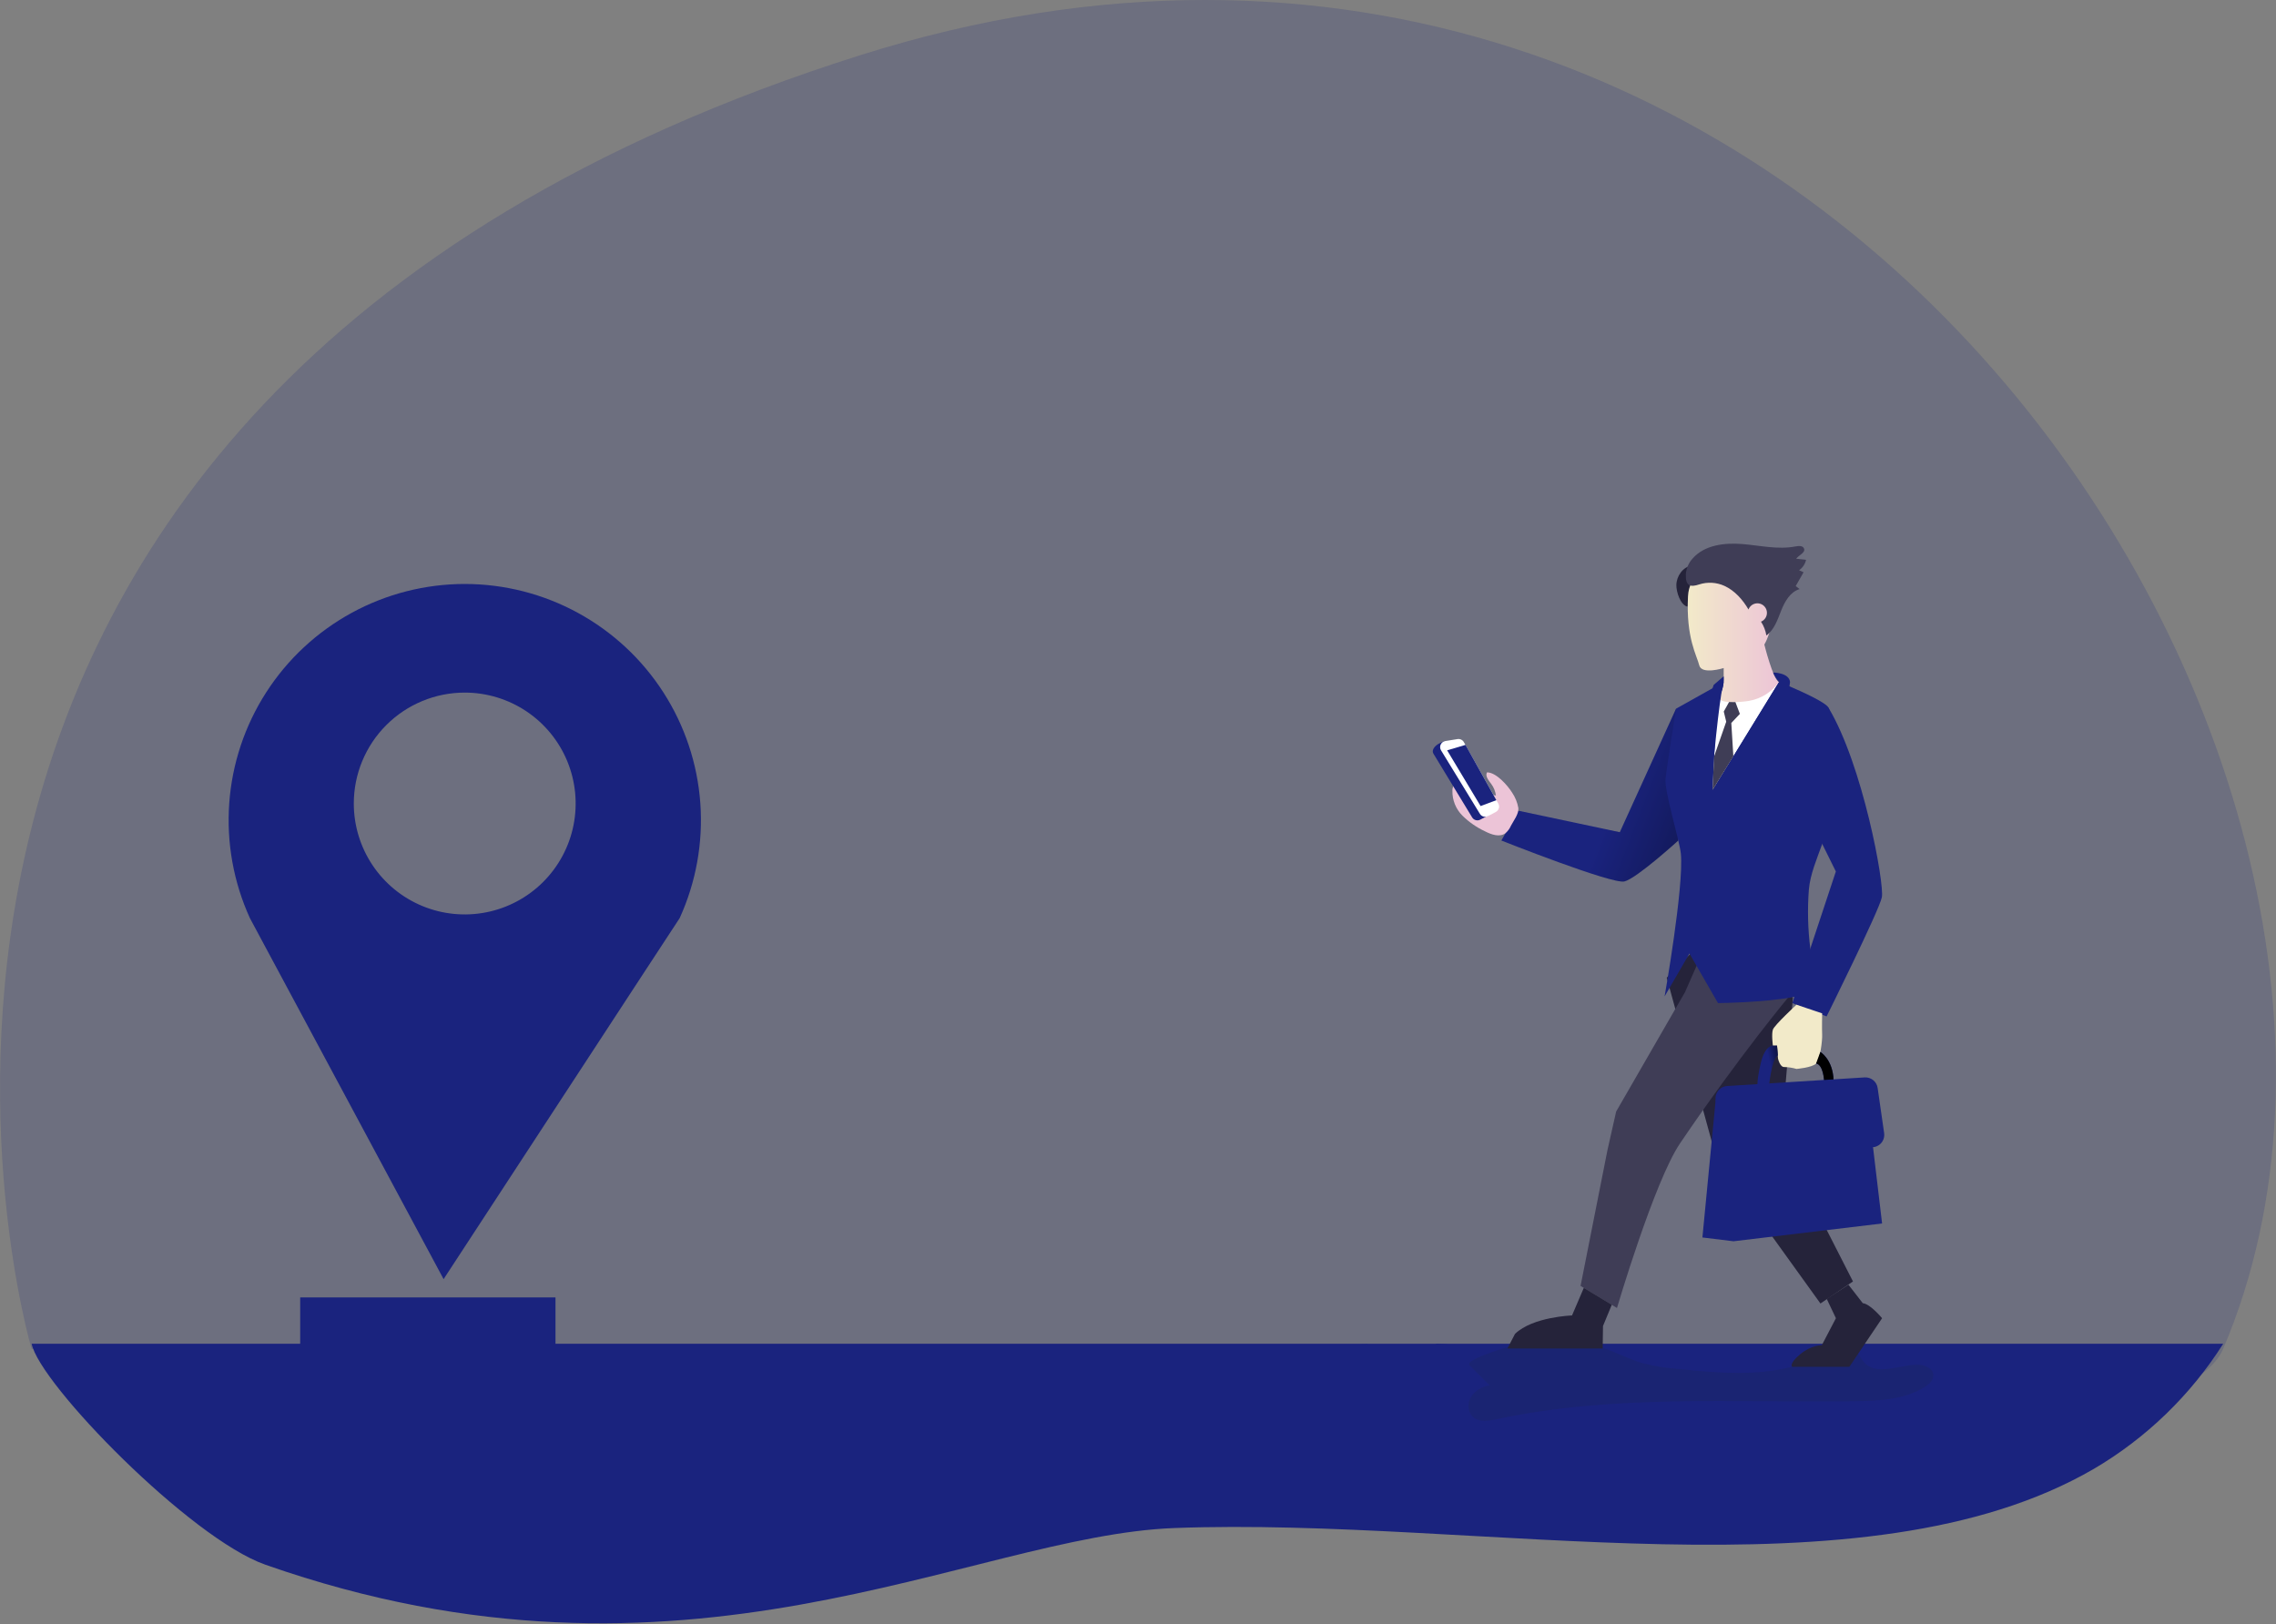 <svg width="824" height="588" viewBox="0 0 824 588" fill="none" xmlns="http://www.w3.org/2000/svg">
<rect x="0" y="0" width="824" height="588" fill="#808080" stroke="none"/>
<g clip-path="url(#clip0)">
<path opacity="0.18" d="M11.44 488.38C11.44 488.38 -90.02 146.56 311.72 19.9C658.72 -89.47 894.42 278.02 804.87 488.38C770.8 568.39 11.44 488.38 11.44 488.38Z" fill="#1A237E"/>
<path d="M606.91 211.83C606.96 208.57 609.27 205.25 612.5 204.78C612.813 204.719 613.137 204.74 613.44 204.84C613.679 204.954 613.888 205.121 614.05 205.33C615.86 207.44 615.14 210.69 613.89 213.17C612.738 215.26 611.736 217.428 610.89 219.66C608.32 218.96 606.88 214.31 606.91 211.83Z" fill="#25233A"/>
<path d="M606.79 256.6L586.43 301.32L549.68 293.53L543.55 304.33C543.55 304.33 583.64 320.25 588.1 319.14C592.56 318.03 607.59 304.33 607.59 304.33L606.79 256.6Z" fill="#1A237E"/>
<path d="M606.79 256.6L586.43 301.32L549.68 293.53L543.55 304.33C543.55 304.33 583.64 320.25 588.1 319.14C592.56 318.03 607.59 304.33 607.59 304.33L606.79 256.6Z" fill="url(#paint0_linear)"/>
<path d="M168.26 211.44C153.945 211.445 139.86 215.044 127.297 221.907C114.734 228.769 104.094 238.675 96.354 250.717C88.613 262.759 84.019 276.551 82.993 290.829C81.967 305.107 84.541 319.415 90.48 332.44L95.6 341.99L160.6 463.14L232.06 353.81L246.06 332.44C251.999 319.415 254.573 305.107 253.547 290.829C252.521 276.551 247.927 262.759 240.186 250.717C232.446 238.675 221.806 228.769 209.243 221.907C196.68 215.044 182.595 211.445 168.28 211.44H168.26ZM168.26 250.77C176.203 250.772 183.966 253.129 190.569 257.543C197.172 261.957 202.318 268.23 205.356 275.568C208.394 282.907 209.188 290.981 207.637 298.771C206.087 306.561 202.261 313.715 196.644 319.331C191.027 324.946 183.871 328.77 176.081 330.319C168.291 331.868 160.217 331.072 152.879 328.032C145.542 324.992 139.27 319.845 134.858 313.241C130.445 306.637 128.09 298.872 128.09 290.93C128.09 285.655 129.129 280.432 131.148 275.559C133.167 270.686 136.126 266.258 139.856 262.529C143.587 258.8 148.015 255.842 152.888 253.824C157.762 251.806 162.985 250.769 168.26 250.77Z" fill="#1A237E"/>
<path d="M201.11 469.76H108.68V487.58H201.11V469.76Z" fill="#1A237E"/>
<path d="M804.89 486.53C793.107 505.138 777.057 520.668 758.07 531.83C674.81 580.21 535.8 549.11 425.17 553.26C351.3 556.04 248.22 619.92 96.08 566.54C68.9 557.01 14.29 501.03 11.46 486.54L804.89 486.53Z" fill="#1A237E"/>
<path d="M804.89 486.53C793.107 505.138 777.057 520.668 758.07 531.83C674.81 580.21 535.8 549.11 425.17 553.26C351.3 556.04 248.22 619.92 96.08 566.54C68.9 557.01 14.29 501.03 11.46 486.54L804.89 486.53Z" fill="url(#paint1_linear)"/>
<path opacity="0.18" d="M531.9 494.23L539.3 501.61C537.933 501.78 536.618 502.243 535.446 502.968C534.274 503.693 533.273 504.662 532.51 505.81C531.12 508.18 531.41 511.6 533.58 513.29C535.75 514.98 539.02 514.46 541.8 513.87C584.15 504.76 628.01 507.96 671.32 507.36C680.08 507.24 689.32 506.83 696.76 502.24C698.38 501.24 700.06 499.73 699.94 497.82C699.78 495.33 696.75 494.12 694.26 494.13C687.57 494.13 679.62 498.25 675 493.42C673.42 491.76 672.68 489.32 670.76 488.08C667.61 486.08 663.59 488.34 660.34 490.19C644.59 499.1 625.24 497.49 607.24 495.62C602.913 495.308 598.625 494.595 594.43 493.49C589.81 492.12 585.52 489.82 580.96 488.27C571.48 485.06 561.44 485.4 551.6 486.27C549.26 486.42 529.92 492.25 531.9 494.23Z" fill="#1D2741"/>
<path d="M603.42 353.99L621.48 419.73L659.07 471.96L670.85 463.98L644.73 412.78L649.11 361.13L612.08 345.25L603.42 353.99Z" fill="#25233A"/>
<path d="M572.23 465.59L585.41 473.59C585.41 473.59 598.91 427.75 608.25 413.96C629.99 381.89 647.82 360.64 647.82 360.64L616.57 345.46L616.18 345.26L610.02 359.26L585.11 402.46L581.98 416.35L572.23 465.59Z" fill="#3F3D56"/>
<path d="M678.11 415.37L681.39 442.99L627.6 449.43L616.34 448.05L621.13 398.32L623.92 395.15L678.11 415.37Z" fill="#1A237E"/>
<path d="M678.11 415.37L681.39 442.99L627.6 449.43L616.34 448.05L621.13 398.32L623.92 395.15L678.11 415.37Z" fill="url(#paint2_linear)"/>
<path d="M627.09 448.34L624 405.09L621.32 399.73L617.87 446.9L627.09 448.34Z" fill="url(#paint3_linear)"/>
<path d="M659.03 380.88C659.03 380.88 663.6 383.54 663.83 391.25H660.38C660.38 391.25 660.15 385.61 657.5 385.04L659.03 380.88Z" fill="#1A237E"/>
<path d="M602.65 360.78L611.65 345.25L621.98 363.19C621.98 363.19 639.17 363.02 649.64 360.92L651.01 360.63C655.08 359.69 657.8 358.4 657.51 356.63C657.24 355.02 656.18 350.1 655.41 343.53C654.513 336.423 654.336 329.243 654.88 322.1C655.36 316.46 657.88 310.73 659.72 305.54C660.656 303.113 661.326 300.591 661.72 298.02C662.146 293.947 662.814 289.903 663.72 285.91C664.546 282.356 664.859 278.702 664.65 275.06C664.44 266.91 662.91 258.06 662 256.24C661.09 254.42 652.88 250.63 647.9 248.52C645.65 247.52 644.06 246.93 644.06 246.93H624.06L606.81 256.59C606.81 256.59 603.44 277.59 602.98 282.01C602.52 286.43 608.07 304.34 608.54 309.14C609.67 321.11 602.65 360.78 602.65 360.78Z" fill="#1A237E"/>
<path d="M637.13 315.82L647.82 360.63H650.98C655.05 359.69 657.77 358.4 657.48 356.63C656.96 353.53 653.48 337.95 654.84 322.11C655.59 313.51 660.91 304.83 661.74 298.02L648.87 283.61L637.13 315.82Z" fill="url(#paint4_linear)"/>
<path d="M644.05 246.94L620.05 286.04C620.05 286.04 621.05 257.04 622.58 252.04C624.11 247.04 644.05 246.94 644.05 246.94Z" fill="white"/>
<path d="M638.76 233.37C638.76 233.37 641.91 246.07 644.05 246.94C641.521 250.51 637.694 252.947 633.39 253.73C630.94 254.2 621.05 255.11 622.55 252C623.387 250.433 623.894 248.711 624.04 246.94V241.88C624.04 241.88 616.04 244.41 615.19 240.88C614.34 237.35 610.36 231.07 611.12 215.88C611.88 200.69 635.19 204.69 638.41 207.14C641.63 209.59 643.98 224.21 638.76 233.37Z" fill="url(#paint5_linear)"/>
<path d="M649.63 360.92L648.88 363.19L659.73 367.41L661.3 368.02C661.3 368.02 680.3 329.73 681.3 324.9C682.3 320.07 674.39 276.9 661.98 256.25C660.855 256.853 659.767 257.52 658.72 258.25C654.37 261.25 647.01 267.42 645.23 276.25L659.7 305.54L664.65 315.54L655.39 343.49L649.63 360.92Z" fill="#1A237E"/>
<path d="M650.39 363.78C650.39 363.78 642.44 371.13 641.86 372.78C641.28 374.43 641.86 378.64 641.86 378.64H643.36L643.7 383.24C643.7 383.24 644.39 386.46 646 386.34C647.487 386.379 648.963 386.611 650.39 387.03C650.39 387.03 656.01 386.57 657.5 385.08C658.99 383.59 659.8 376.57 659.69 374.62C659.58 372.67 659.69 366.91 659.69 366.91L650.39 363.78Z" fill="url(#paint6_linear)"/>
<path d="M641.86 378.6C641.86 378.6 639.03 378.37 637.49 384.81C635.95 391.25 636.27 393.55 636.27 393.55H640.41C640.41 393.55 641.41 383.19 643.62 382.12L643.36 378.6H641.86Z" fill="#1A237E"/>
<path d="M659.03 380.88C659.03 380.88 663.6 383.54 663.83 391.25H660.38C660.38 391.25 660.15 385.61 657.5 385.04L659.03 380.88Z" fill="url(#paint7_linear)"/>
<path d="M641.86 378.6C641.86 378.6 639.03 378.37 637.49 384.81C635.95 391.25 636.27 393.55 636.27 393.55H640.41C640.41 393.55 641.41 383.19 643.62 382.12L643.36 378.6H641.86Z" fill="url(#paint8_linear)"/>
<path d="M621.13 398.33L623.57 416.2C623.727 417.344 624.321 418.384 625.226 419.101C626.132 419.819 627.28 420.159 628.43 420.05L678.11 415.37C678.805 415.309 679.475 415.085 680.068 414.716C680.66 414.348 681.157 413.846 681.52 413.25C682.068 412.352 682.283 411.29 682.13 410.25L679.78 393.93C679.621 392.816 679.048 391.803 678.175 391.093C677.302 390.383 676.193 390.028 675.07 390.1L625.29 393.22C624.471 393.267 623.682 393.541 623.01 394.01C622.326 394.484 621.788 395.14 621.456 395.903C621.124 396.666 621.011 397.506 621.13 398.33Z" fill="#1A237E"/>
<path d="M621.13 398.33L623.57 416.2C623.727 417.344 624.321 418.384 625.226 419.101C626.132 419.819 627.28 420.159 628.43 420.05L678.11 415.37C678.805 415.309 679.475 415.085 680.068 414.716C680.66 414.348 681.157 413.846 681.52 413.25C682.068 412.352 682.283 411.29 682.13 410.25L679.78 393.93C679.621 392.816 679.048 391.803 678.175 391.093C677.302 390.383 676.193 390.028 675.07 390.1L625.29 393.22C624.471 393.267 623.682 393.541 623.01 394.01C622.326 394.484 621.788 395.14 621.456 395.903C621.124 396.666 621.011 397.506 621.13 398.33Z" fill="url(#paint9_linear)"/>
<path d="M580.35 480.11L583.53 472.42L573.41 466.29L569.13 476.29C569.13 476.29 554.93 476.75 548.49 482.96L545.74 488.25H580.23L580.35 480.11Z" fill="#25233A"/>
<path d="M674.4 471.85L669.22 465.18L661.35 470.29L664.67 477.29L659.57 487.06C659.57 487.06 655.8 486.91 651.63 490.43C647.46 493.95 648.86 494.88 648.86 494.88H669.54L681.39 477.29C681.39 477.29 677.12 472.11 674.4 471.85Z" fill="#25233A"/>
<path d="M641.91 243.5C641.91 243.5 647.73 243.5 648.07 246.94L646.23 259.7L639.23 262.58L640.61 269.71L618.07 289.26L644.07 246.94C643.174 245.914 642.445 244.753 641.91 243.5Z" fill="#1A237E"/>
<path d="M620.42 247.98L624.04 244.87C624.146 246.441 623.974 248.019 623.53 249.53C622.82 251.42 619.44 280.29 620.02 286.04L615.88 265.45L619.44 259.36L618.06 254.99L620.42 247.98Z" fill="#1A237E"/>
<path d="M641.84 244C641.84 244 647.66 244 648 247.44L646.16 260.2L639.16 263.08L640.54 270.21L618 289.76L644 247.44C643.104 246.414 642.375 245.253 641.84 244Z" fill="url(#paint10_linear)"/>
<path d="M620.42 247.98L624.04 244.87C624.146 246.441 623.974 248.019 623.53 249.53C622.82 251.42 619.44 280.29 620.02 286.04L615.88 265.45L619.44 259.36L618.06 254.99L620.42 247.98Z" fill="url(#paint11_linear)"/>
<path d="M628.29 254.22L629.9 258.48L626.8 261.77L627.54 273.82L620.01 286.03L620.56 273.91L624.96 261.31L624.07 257.63L625.99 254.18L628.29 254.22Z" fill="#3F3D56"/>
<path d="M538.35 279.65C537.59 281.06 538.98 282.6 539.92 283.89C540.82 285.112 541.392 286.544 541.58 288.05C538.229 287.366 535.026 286.093 532.12 284.29C530.69 283.41 528.96 282.36 527.47 283.13C526.948 283.479 526.524 283.955 526.237 284.513C525.951 285.071 525.81 285.693 525.83 286.32C525.795 287.987 526.098 289.643 526.72 291.19C527.342 292.737 528.271 294.141 529.45 295.32C531.822 297.655 534.575 299.569 537.59 300.98C539.93 302.18 542.9 303.25 545.02 301.69C545.889 300.951 546.574 300.02 547.02 298.97C548.02 297.07 549.91 294.71 549.7 292.55C549.354 290.545 548.579 288.639 547.43 286.96C545.84 284.42 541.72 279.65 538.35 279.65Z" fill="url(#paint12_linear)"/>
<path d="M518.98 272.92L532.98 295.97C533.275 296.451 533.743 296.801 534.287 296.949C534.831 297.098 535.411 297.034 535.91 296.77L538.74 295.29C539.001 295.151 539.232 294.961 539.419 294.731C539.606 294.502 539.745 294.237 539.829 293.954C539.913 293.67 539.939 293.372 539.907 293.078C539.874 292.783 539.784 292.499 539.64 292.24L527.21 269.97C526.99 269.57 526.652 269.249 526.242 269.05C525.832 268.851 525.37 268.785 524.92 268.86L522.81 268.43C519.47 269.49 518.1 271.57 518.98 272.92Z" fill="#1A237E"/>
<path d="M518.98 272.92L532.98 295.97C533.275 296.451 533.743 296.801 534.287 296.949C534.831 297.098 535.411 297.034 535.91 296.77L538.74 295.29C539.001 295.151 539.232 294.961 539.419 294.731C539.606 294.502 539.745 294.237 539.829 293.954C539.913 293.67 539.939 293.372 539.907 293.078C539.874 292.783 539.784 292.499 539.64 292.24L527.21 269.97C526.99 269.57 526.652 269.249 526.242 269.05C525.832 268.851 525.37 268.785 524.92 268.86L522.81 268.43C519.47 269.49 518.1 271.57 518.98 272.92Z" fill="url(#paint13_linear)"/>
<path d="M521.71 271.67L535.78 294.67C536.074 295.155 536.542 295.509 537.089 295.66C537.635 295.81 538.219 295.746 538.72 295.48L541.54 293.99C541.802 293.852 542.034 293.662 542.222 293.433C542.409 293.204 542.549 292.939 542.633 292.655C542.717 292.371 542.743 292.072 542.71 291.778C542.677 291.483 542.585 291.198 542.44 290.94L529.98 268.71C529.757 268.314 529.418 267.995 529.009 267.796C528.599 267.598 528.139 267.529 527.69 267.6L523.22 268.32C522.863 268.382 522.526 268.531 522.24 268.753C521.954 268.975 521.726 269.264 521.577 269.595C521.428 269.925 521.362 270.287 521.385 270.649C521.409 271.011 521.52 271.361 521.71 271.67Z" fill="white"/>
<path d="M523.92 271.67L530.57 269.7L541.74 289.72L536.03 291.85L523.92 271.67Z" fill="#1A237E"/>
<path d="M158.98 502.11C155.454 499.053 152.299 495.593 149.58 491.8L160.29 484.68C162.427 487.57 164.875 490.216 167.59 492.57L158.98 502.11Z" fill="#1A237E"/>
<path d="M244.47 530.66C239.35 530.66 234.28 530.45 229.39 530.03L230.5 517.22C238.283 517.868 246.102 517.982 253.9 517.56L254.56 530.4C251.16 530.58 247.76 530.66 244.47 530.66ZM279.31 527.75L277.48 515.03C284.48 514.03 292.3 512.86 301.48 511.48L303.38 524.2C294.06 525.6 286.4 526.73 279.31 527.75ZM204.37 525.75C196.075 523.604 188.031 520.587 180.37 516.75L186.19 505.29C193.032 508.73 200.219 511.439 207.63 513.37L204.37 525.75ZM327.48 520.56L325.55 507.85L327.96 507.48L349.6 504.21L351.51 516.92L329.89 520.19L327.48 520.56ZM375.56 513.33L373.69 500.61C382.4 499.33 390.29 498.2 397.81 497.14L399.59 509.87C392.11 510.92 384.24 512.05 375.56 513.33ZM423.63 506.62L421.98 493.87C430.55 492.76 438.7 491.76 446.22 490.87L447.68 503.64C440.23 504.52 432.13 505.51 423.63 506.62ZM471.72 501.21L470.58 488.4C479.58 487.6 487.84 487.02 495.12 486.68L495.72 499.53C488.61 499.85 480.54 500.42 471.72 501.21Z" fill="#1A237E"/>
<path d="M530.76 500.55C526.965 499.922 523.134 499.528 519.29 499.37L519.93 486.53C524.321 486.715 528.696 487.173 533.03 487.9L530.76 500.55Z" fill="#1A237E"/>
<path d="M610.34 207.97C610.476 205.805 611.36 203.755 612.84 202.17C617.11 197.33 624.33 196.46 630.76 196.98C637.19 197.5 643.69 199.08 650.03 197.85C651.15 197.64 652.64 197.51 653.1 198.55C653.78 200.09 651.28 200.95 650.28 202.3L653.86 202.7C653.528 204.231 652.627 205.578 651.34 206.47L652.97 207.2L650.11 212.2L651.54 213.29C648.13 214.29 646.16 217.79 644.85 221.09C643.54 224.39 642.36 228.02 639.5 230.09C639.205 228.306 638.54 226.603 637.55 225.09C638.08 224.874 638.549 224.529 638.913 224.086C639.277 223.644 639.525 223.118 639.635 222.555C639.745 221.993 639.713 221.412 639.542 220.865C639.371 220.318 639.066 219.822 638.655 219.423C638.245 219.023 637.741 218.732 637.19 218.575C636.638 218.419 636.057 218.403 635.498 218.527C634.938 218.652 634.419 218.914 633.986 219.29C633.554 219.666 633.221 220.144 633.02 220.68C630.93 217.1 628.02 213.82 624.27 212.11C621.41 210.826 618.176 210.644 615.19 211.6C611.98 212.68 610.2 212.25 610.34 207.97Z" fill="#3F3D56"/>
</g>
<defs>
<linearGradient id="paint0_linear" x1="586.25" y1="284.76" x2="685.92" y2="323.29" gradientUnits="userSpaceOnUse">
<stop stop-opacity="0"/>
<stop offset="0.99"/>
</linearGradient>
<linearGradient id="paint1_linear" x1="323596" y1="46537.4" x2="323627" y2="73385.5" gradientUnits="userSpaceOnUse">
<stop stop-opacity="0"/>
<stop offset="0.99"/>
</linearGradient>
<linearGradient id="paint2_linear" x1="42049.9" y1="23617.8" x2="47338.6" y2="25965.4" gradientUnits="userSpaceOnUse">
<stop stop-opacity="0"/>
<stop offset="0.99"/>
</linearGradient>
<linearGradient id="paint3_linear" x1="6279.52" y1="20027.5" x2="9127.15" y2="21772.9" gradientUnits="userSpaceOnUse">
<stop stop-opacity="0"/>
<stop offset="0.99"/>
</linearGradient>
<linearGradient id="paint4_linear" x1="16138.7" y1="25746.4" x2="18647.3" y2="25764" gradientUnits="userSpaceOnUse">
<stop stop-opacity="0"/>
<stop offset="0.99"/>
</linearGradient>
<linearGradient id="paint5_linear" x1="644.05" y1="229.49" x2="611.02" y2="229.49" gradientUnits="userSpaceOnUse">
<stop stop-color="#ECC4D7"/>
<stop offset="0.42" stop-color="#EFD4D1"/>
<stop offset="1" stop-color="#F2EAC9"/>
</linearGradient>
<linearGradient id="paint6_linear" x1="-13705.9" y1="9298.29" x2="-13378.5" y2="9298.29" gradientUnits="userSpaceOnUse">
<stop stop-color="#ECC4D7"/>
<stop offset="0.42" stop-color="#EFD4D1"/>
<stop offset="1" stop-color="#F2EAC9"/>
</linearGradient>
<linearGradient id="paint7_linear" x1="4852.49" y1="4482.54" x2="4756.05" y2="4471.32" gradientUnits="userSpaceOnUse">
<stop stop-opacity="0"/>
<stop offset="0.99"/>
</linearGradient>
<linearGradient id="paint8_linear" x1="639.06" y1="386.49" x2="648.75" y2="384.45" gradientUnits="userSpaceOnUse">
<stop offset="0.19" stop-opacity="0"/>
<stop offset="0.99"/>
</linearGradient>
<linearGradient id="paint9_linear" x1="40120.8" y1="12661.7" x2="41623.2" y2="15419.4" gradientUnits="userSpaceOnUse">
<stop stop-opacity="0"/>
<stop offset="0.99"/>
</linearGradient>
<linearGradient id="paint10_linear" x1="19713.3" y1="12038.6" x2="18388.8" y2="17156.8" gradientUnits="userSpaceOnUse">
<stop stop-opacity="0"/>
<stop offset="0.99"/>
</linearGradient>
<linearGradient id="paint11_linear" x1="5717.94" y1="10761.7" x2="3292.34" y2="13605.9" gradientUnits="userSpaceOnUse">
<stop stop-opacity="0"/>
<stop offset="0.99"/>
</linearGradient>
<linearGradient id="paint12_linear" x1="13087.3" y1="7123.96" x2="13658" y2="7123.96" gradientUnits="userSpaceOnUse">
<stop stop-color="#ECC4D7"/>
<stop offset="0.42" stop-color="#EFD4D1"/>
<stop offset="1" stop-color="#F2EAC9"/>
</linearGradient>
<linearGradient id="paint13_linear" x1="11609.4" y1="8564.1" x2="12202.3" y2="8673.54" gradientUnits="userSpaceOnUse">
<stop stop-opacity="0"/>
<stop offset="0.99"/>
</linearGradient>
<clipPath id="clip0">
<rect width="823.96" height="587.75" fill="white"/>
</clipPath>
</defs>
</svg>
